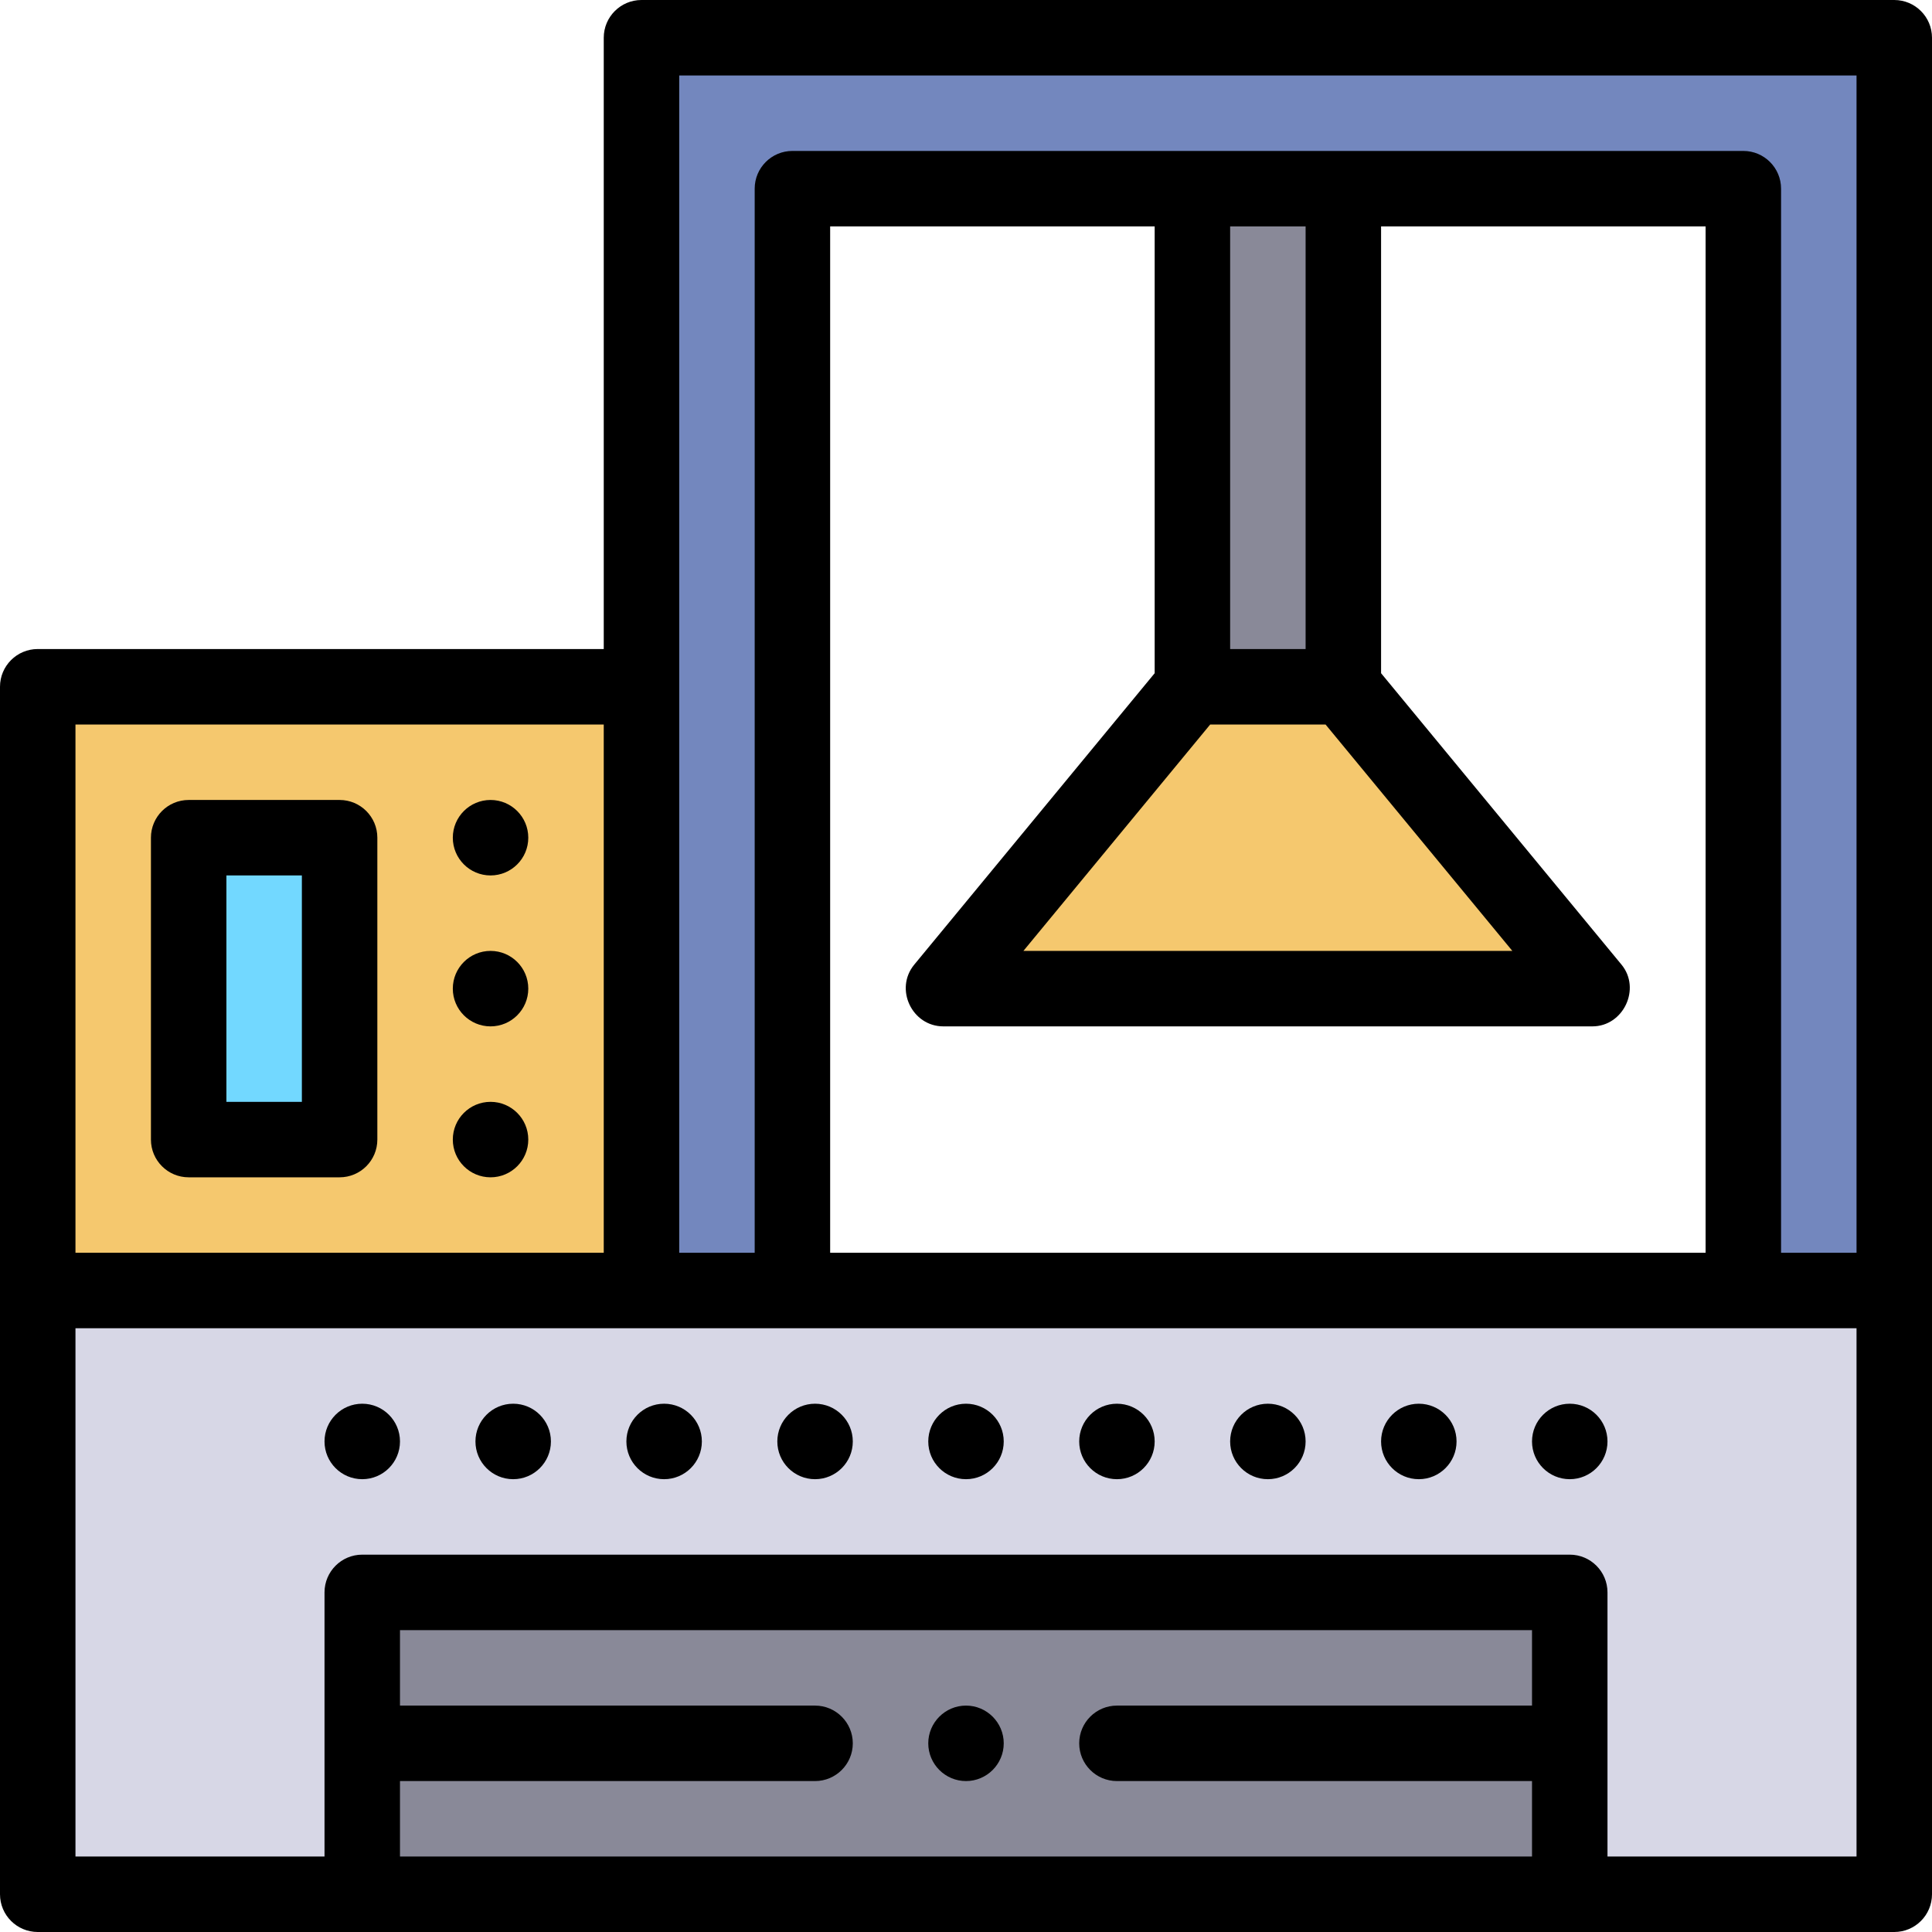<?xml version="1.0" encoding="iso-8859-1"?>
<!-- Generator: Adobe Illustrator 19.0.0, SVG Export Plug-In . SVG Version: 6.00 Build 0)  -->
<svg version="1.1" id="Capa_1" xmlns="http://www.w3.org/2000/svg" xmlns:xlink="http://www.w3.org/1999/xlink" x="0px" y="0px"
	 viewBox="0 0 512 512" style="enable-background:new 0 0 512 512;" xml:space="preserve">
<rect x="316" y="50" style="fill:#898998;" width="40" height="132"/>
<polygon style="fill:#F5C86E;" points="356,182 316,182 250,262 422,262 "/>
<polygon style="fill:#7387BE;" points="170,10 170,342 210,342 210,50 462,50 462,342 502,342 502,10 "/>
<rect x="10" y="342" style="fill:#D7D7E6;" width="492" height="160"/>
<rect x="96" y="422" style="fill:#898998;" width="320" height="80"/>
<path style="fill:#F5C86E;" d="M170,182H10v160h160V182z"/>
<rect x="50" y="222" style="fill:#72D8FF;" width="40" height="80"/>
<path d="M512,10c0-5.523-4.478-10-10-10H170c-5.522,0-10,4.477-10,10v162H10c-5.522,0-10,4.477-10,10v320c0,5.523,4.478,10,10,10
	h492c5.522,0,10-4.477,10-10V10z M20,192h140v140H20V192z M106,472h110c5.51,0,10-4.49,10-10s-4.49-10-10-10H106v-20h300v20H296
	c-5.521,0-10,4.49-10,10s4.479,10,10,10h110v20H106V472z M492,492h-66v-70c0-5.523-4.478-10-10-10H96c-5.522,0-10,4.477-10,10v70H20
	V352h472V492z M351.286,192l49.5,60H271.214l49.5-60H351.286z M326,172V60h20v112H326z M306,178.407
	c0,0-63.499,76.968-63.713,77.228C236.976,262.073,241.677,272,250,272c0,0,170.83,0,171.994,0c8.239,0,12.959-10.013,7.72-16.364
	L366,178.407V60h86v272H220V60h86V178.407z M492,332h-20V50c0-5.523-4.478-10-10-10H210c-5.522,0-10,4.477-10,10v282h-20V20h312V332
	z"/>
<path d="M90,212H50c-5.522,0-10,4.477-10,10v80c0,5.523,4.478,10,10,10h40c5.522,0,10-4.477,10-10v-80
	C100,216.477,95.522,212,90,212z M80,292H60v-60h20V292z"/>
<path d="M130,292c-5.521,0-10,4.48-10,10s4.479,10,10,10c5.52,0,10-4.48,10-10S135.52,292,130,292z"/>
<path d="M130,212c-5.521,0-10,4.48-10,10s4.479,10,10,10c5.52,0,10-4.48,10-10S135.52,212,130,212z"/>
<path d="M130,252c-5.521,0-10,4.48-10,10s4.479,10,10,10c5.52,0,10-4.48,10-10S135.52,252,130,252z"/>
<path d="M256,452c-5.51,0-10,4.49-10,10s4.49,10,10,10c5.51,0,10-4.49,10-10S261.51,452,256,452z"/>
<path d="M406,382c0-5.52,4.479-10,10-10l0,0c5.52,0,10,4.48,10,10l0,0c0,5.52-4.48,10-10,10l0,0C410.479,392,406,387.52,406,382z
	 M366,382c0-5.52,4.479-10,10-10l0,0c5.52,0,10,4.48,10,10l0,0c0,5.52-4.48,10-10,10l0,0C370.479,392,366,387.52,366,382z M326,382
	c0-5.52,4.479-10,10-10l0,0c5.52,0,10,4.48,10,10l0,0c0,5.52-4.48,10-10,10l0,0C330.479,392,326,387.52,326,382z M286,382
	c0-5.52,4.479-10,10-10l0,0c5.52,0,10,4.48,10,10l0,0c0,5.52-4.48,10-10,10l0,0C290.479,392,286,387.52,286,382z M246,382
	c0-5.52,4.479-10,10-10l0,0c5.52,0,10,4.48,10,10l0,0c0,5.52-4.48,10-10,10l0,0C250.479,392,246,387.52,246,382z M206,382
	c0-5.52,4.479-10,10-10l0,0c5.52,0,10,4.48,10,10l0,0c0,5.52-4.48,10-10,10l0,0C210.479,392,206,387.52,206,382z M166,382
	c0-5.52,4.479-10,10-10l0,0c5.52,0,10,4.48,10,10l0,0c0,5.52-4.48,10-10,10l0,0C170.479,392,166,387.52,166,382z M126,382
	c0-5.52,4.479-10,10-10l0,0c5.52,0,10,4.48,10,10l0,0c0,5.52-4.48,10-10,10l0,0C130.479,392,126,387.52,126,382z M86,382
	c0-5.52,4.479-10,10-10l0,0c5.52,0,10,4.48,10,10l0,0c0,5.52-4.48,10-10,10l0,0C90.479,392,86,387.52,86,382z"/>
<g>
</g>
<g>
</g>
<g>
</g>
<g>
</g>
<g>
</g>
<g>
</g>
<g>
</g>
<g>
</g>
<g>
</g>
<g>
</g>
<g>
</g>
<g>
</g>
<g>
</g>
<g>
</g>
<g>
</g>
</svg>
